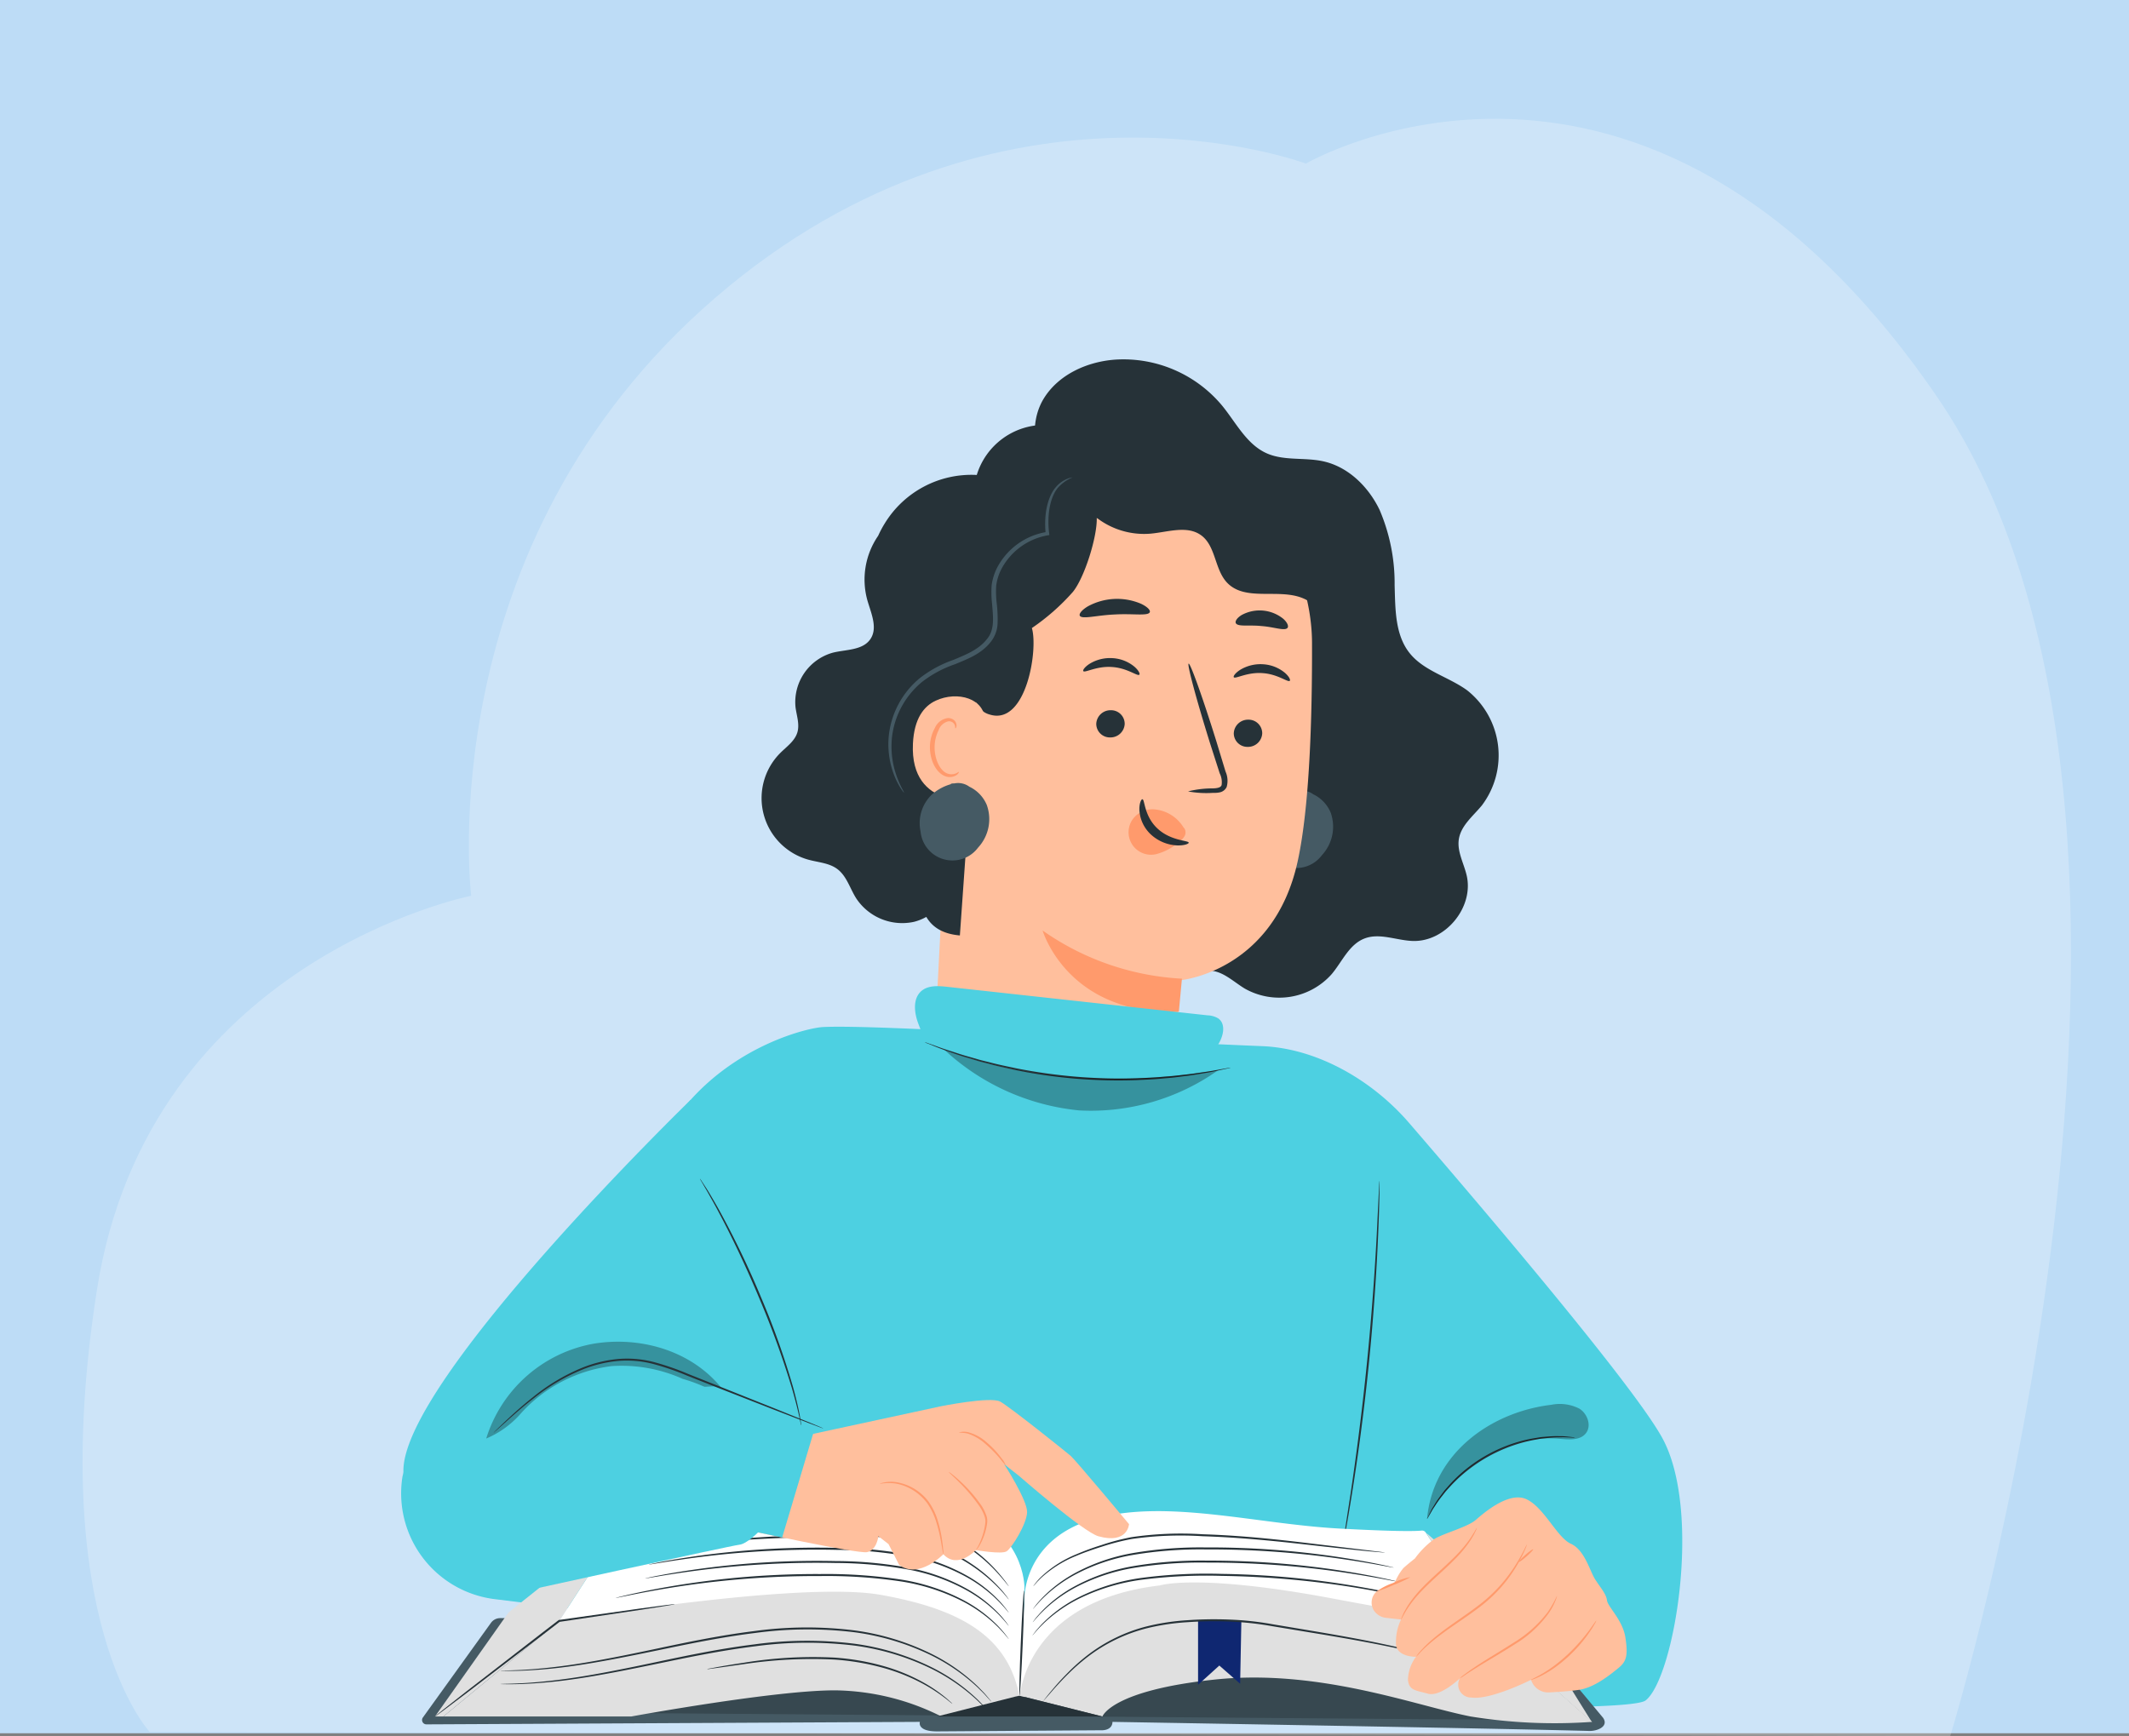 <svg xmlns="http://www.w3.org/2000/svg" width="293.5" height="239.399" viewBox="0 0 293.5 239.399">
  <rect x="0" y="0" width="293.5" height="239.399" fill="#808080" stroke="none"/>
  <g id="Grupo_222385" data-name="Grupo 222385" transform="translate(-180.75 -5704)">
    <g id="Grupo_222384" data-name="Grupo 222384">
      <g id="Grupo_222383" data-name="Grupo 222383">
        <g id="Grupo_222382" data-name="Grupo 222382">
          <g id="Grupo_222381" data-name="Grupo 222381">
            <g id="Grupo_222380" data-name="Grupo 222380">
              <g id="Grupo_222379" data-name="Grupo 222379">
                <g id="Grupo_222378" data-name="Grupo 222378">
                  <g id="Grupo_222377" data-name="Grupo 222377">
                    <g id="Grupo_148871" data-name="Grupo 148871" transform="translate(-0.75 5285.551)">
                      <g id="Grupo_109112" data-name="Grupo 109112" transform="translate(181.5 418.449)">
                        <g id="Grupo_108538" data-name="Grupo 108538" transform="translate(0 0)">
                          <rect id="Rectángulo_40278" data-name="Rectángulo 40278" width="293.5" height="239" fill="#bddcf6"/>
                          <path id="Trazado_196926" data-name="Trazado 196926" d="M2313.323-585.211s-41.777-15.661-81.4,18.488-33.672,82.474-33.672,82.474-44.469,8.783-51.593,54.347,7.278,60.953,7.278,60.953l248.212.58s38.666-125.574-1.852-184.738S2313.323-585.211,2313.323-585.211Z" transform="translate(-2133.296 607.768)" fill="#fff" opacity="0.24"/>
                        </g>
                      </g>
                    </g>
                    <g id="Grupo_218364" data-name="Grupo 218364" transform="translate(285.751 5753.547)">
                      <g id="Grupo_218248" data-name="Grupo 218248" transform="translate(24.28)">
                        <g id="Grupo_218247" data-name="Grupo 218247">
                          <g id="Grupo_218246" data-name="Grupo 218246">
                            <g id="Grupo_218245" data-name="Grupo 218245">
                              <g id="Grupo_218244" data-name="Grupo 218244">
                                <g id="Grupo_218243" data-name="Grupo 218243">
                                  <g id="Grupo_218242" data-name="Grupo 218242">
                                    <g id="Grupo_218241" data-name="Grupo 218241">
                                      <g id="Grupo_218240" data-name="Grupo 218240">
                                        <path id="Trazado_224033" data-name="Trazado 224033" d="M237.568,128.821c-3.056-2.341-3.417-7.176-1.362-10.431s5.96-5,9.8-5.274a17.713,17.713,0,0,1,14.759,6.379c1.9,2.335,3.345,5.291,6.09,6.527,2.413,1.086,5.237.546,7.821,1.116,3.465.763,6.249,3.519,7.778,6.721a25.7,25.7,0,0,1,2.063,10.361c.1,3.254.037,6.811,2.064,9.359,1.977,2.484,5.377,3.274,7.943,5.143a11.448,11.448,0,0,1,2.014,15.875c-1.211,1.47-2.877,2.769-3.168,4.652-.266,1.719.715,3.356,1.093,5.053.972,4.37-2.954,9.114-7.428,8.977-2.259-.069-4.59-1.157-6.694-.33s-3.047,3.169-4.489,4.891a9.663,9.663,0,0,1-12,2c-1.582-.957-3.025-2.433-4.873-2.471s-3.426,1.4-5.26,1.59c-2.4.248-4.491-1.689-5.724-3.766s-2.007-4.464-3.664-6.222c-2.169-2.3-5.43-3.11-8.318-4.4a24.461,24.461,0,0,1-10.75-35.348" transform="translate(-221.538 -113.075)" fill="#263238"/>
                                      </g>
                                    </g>
                                  </g>
                                </g>
                              </g>
                            </g>
                          </g>
                        </g>
                      </g>
                      <g id="Grupo_218257" data-name="Grupo 218257" transform="translate(69.202 59.482)">
                        <g id="Grupo_218256" data-name="Grupo 218256">
                          <g id="Grupo_218255" data-name="Grupo 218255">
                            <g id="Grupo_218254" data-name="Grupo 218254">
                              <g id="Grupo_218253" data-name="Grupo 218253">
                                <g id="Grupo_218252" data-name="Grupo 218252">
                                  <g id="Grupo_218251" data-name="Grupo 218251">
                                    <g id="Grupo_218250" data-name="Grupo 218250">
                                      <g id="Grupo_218249" data-name="Grupo 218249">
                                        <path id="Trazado_224034" data-name="Trazado 224034" d="M309.053,228.414a6.639,6.639,0,0,1,2.779-1.5l-.2-.03a3.875,3.875,0,0,1,.571-.046,2.623,2.623,0,0,1,2.031.435l-.019,0a4.88,4.88,0,0,1,2.454,2.548,5.775,5.775,0,0,1-1.2,5.867,4.413,4.413,0,0,1-7.934-2.221A5.48,5.48,0,0,1,309.053,228.414Z" transform="translate(-307.429 -226.802)" fill="#455a64"/>
                                      </g>
                                    </g>
                                  </g>
                                </g>
                              </g>
                            </g>
                          </g>
                        </g>
                      </g>
                      <g id="Grupo_218298" data-name="Grupo 218298" transform="translate(23.196 18.665)">
                        <path id="Trazado_224035" data-name="Trazado 224035" d="M272.141,169.151c-.031-9.2-5.431-20.8-14.617-20.378l-28.935,5.506a5.381,5.381,0,0,0-5.131,5.162L219.466,237l32.75-.175c.4-5.546,1.862-21.172,1.862-21.12,0,0,12.741-1.211,16.076-16.339C271.814,191.843,272.175,179.368,272.141,169.151Z" transform="translate(-219.466 -148.762)" fill="#ffbf9d"/>
                        <g id="Grupo_218261" data-name="Grupo 218261" transform="translate(41.889 31.025)">
                          <g id="Grupo_218260" data-name="Grupo 218260">
                            <g id="Grupo_218259" data-name="Grupo 218259">
                              <g id="Grupo_218258" data-name="Grupo 218258">
                                <path id="Trazado_224036" data-name="Trazado 224036" d="M303.478,209.969a1.961,1.961,0,0,1-2.006,1.863,1.877,1.877,0,0,1-1.914-1.887,1.962,1.962,0,0,1,2-1.864A1.878,1.878,0,0,1,303.478,209.969Z" transform="translate(-299.557 -208.081)" fill="#263238"/>
                              </g>
                            </g>
                          </g>
                        </g>
                        <g id="Grupo_218265" data-name="Grupo 218265" transform="translate(41.871 23.372)">
                          <g id="Grupo_218264" data-name="Grupo 218264">
                            <g id="Grupo_218263" data-name="Grupo 218263">
                              <g id="Grupo_218262" data-name="Grupo 218262">
                                <path id="Trazado_224037" data-name="Trazado 224037" d="M307.257,195.746c-.258.241-1.676-.946-3.784-1.066-2.1-.15-3.715.842-3.928.571-.106-.121.169-.567.872-1.018a5.385,5.385,0,0,1,3.164-.772,5.173,5.173,0,0,1,2.993,1.167C307.191,195.163,307.383,195.638,307.257,195.746Z" transform="translate(-299.522 -193.449)" fill="#263238"/>
                              </g>
                            </g>
                          </g>
                        </g>
                        <g id="Grupo_218269" data-name="Grupo 218269" transform="translate(22.931 29.721)">
                          <g id="Grupo_218268" data-name="Grupo 218268">
                            <g id="Grupo_218267" data-name="Grupo 218267">
                              <g id="Grupo_218266" data-name="Grupo 218266">
                                <path id="Trazado_224038" data-name="Trazado 224038" d="M267.23,207.476a1.962,1.962,0,0,1-2.006,1.864,1.876,1.876,0,0,1-1.913-1.886,1.963,1.963,0,0,1,2-1.865A1.877,1.877,0,0,1,267.23,207.476Z" transform="translate(-263.31 -205.588)" fill="#263238"/>
                              </g>
                            </g>
                          </g>
                        </g>
                        <g id="Grupo_218273" data-name="Grupo 218273" transform="translate(21.13 22.53)">
                          <g id="Grupo_218272" data-name="Grupo 218272">
                            <g id="Grupo_218271" data-name="Grupo 218271">
                              <g id="Grupo_218270" data-name="Grupo 218270">
                                <path id="Trazado_224039" data-name="Trazado 224039" d="M267.6,194.136c-.259.241-1.679-.946-3.786-1.066-2.1-.15-3.715.842-3.928.57-.105-.121.167-.567.872-1.017a5.388,5.388,0,0,1,3.164-.773,5.179,5.179,0,0,1,2.993,1.167C267.534,193.554,267.728,194.028,267.6,194.136Z" transform="translate(-259.866 -191.839)" fill="#263238"/>
                              </g>
                            </g>
                          </g>
                        </g>
                        <g id="Grupo_218277" data-name="Grupo 218277" transform="translate(35.582 23.295)">
                          <g id="Grupo_218276" data-name="Grupo 218276">
                            <g id="Grupo_218275" data-name="Grupo 218275">
                              <g id="Grupo_218274" data-name="Grupo 218274">
                                <path id="Trazado_224040" data-name="Trazado 224040" d="M287.5,210.92a13.957,13.957,0,0,1,3.46-.414c.541-.024,1.057-.1,1.169-.462a2.74,2.74,0,0,0-.264-1.617q-.643-2-1.347-4.193c-1.862-5.966-3.176-10.859-2.936-10.932s1.947,4.7,3.809,10.671q.668,2.205,1.279,4.213a3.118,3.118,0,0,1,.153,2.129,1.353,1.353,0,0,1-.932.734,3.629,3.629,0,0,1-.922.073A13.759,13.759,0,0,1,287.5,210.92Z" transform="translate(-287.498 -193.301)" fill="#263238"/>
                              </g>
                            </g>
                          </g>
                        </g>
                        <g id="Grupo_218281" data-name="Grupo 218281" transform="translate(15.536 60.098)">
                          <g id="Grupo_218280" data-name="Grupo 218280">
                            <g id="Grupo_218279" data-name="Grupo 218279">
                              <g id="Grupo_218278" data-name="Grupo 218278">
                                <path id="Trazado_224041" data-name="Trazado 224041" d="M268.377,270.31a36.724,36.724,0,0,1-19.207-6.641s3.411,11.72,18.78,11.2Z" transform="translate(-249.17 -263.669)" fill="#ff9a6c"/>
                              </g>
                            </g>
                          </g>
                        </g>
                        <g id="Grupo_218285" data-name="Grupo 218285" transform="translate(27.413 43.386)">
                          <g id="Grupo_218284" data-name="Grupo 218284">
                            <g id="Grupo_218283" data-name="Grupo 218283">
                              <g id="Grupo_218282" data-name="Grupo 218282">
                                <path id="Trazado_224042" data-name="Trazado 224042" d="M279.437,234.234a5.2,5.2,0,0,0-4.134-2.519,3.382,3.382,0,0,0-2.863,1.343,3.1,3.1,0,0,0,3.195,4.843,7.7,7.7,0,0,0,3.218-1.734,2.406,2.406,0,0,0,.714-.749,1.077,1.077,0,0,0-.019-1.074" transform="translate(-271.878 -231.714)" fill="#ff9a6c"/>
                              </g>
                            </g>
                          </g>
                        </g>
                        <g id="Grupo_218289" data-name="Grupo 218289" transform="translate(28.876 42)">
                          <g id="Grupo_218288" data-name="Grupo 218288">
                            <g id="Grupo_218287" data-name="Grupo 218287">
                              <g id="Grupo_218286" data-name="Grupo 218286">
                                <path id="Trazado_224043" data-name="Trazado 224043" d="M275.093,229.066c.344,0,.212,2.288,2.074,4.029s4.311,1.634,4.31,1.955c.024.145-.57.412-1.6.378a5.7,5.7,0,0,1-3.606-1.5,4.97,4.97,0,0,1-1.592-3.369C274.649,229.6,274.938,229.044,275.093,229.066Z" transform="translate(-274.677 -229.066)" fill="#263238"/>
                              </g>
                            </g>
                          </g>
                        </g>
                        <g id="Grupo_218293" data-name="Grupo 218293" transform="translate(20.64 14.368)">
                          <g id="Grupo_218292" data-name="Grupo 218292">
                            <g id="Grupo_218291" data-name="Grupo 218291">
                              <g id="Grupo_218290" data-name="Grupo 218290">
                                <path id="Trazado_224044" data-name="Trazado 224044" d="M268.6,178.071c-.242.561-2.329.164-4.82.314-2.494.1-4.53.706-4.828.172-.132-.255.248-.772,1.087-1.28a8.4,8.4,0,0,1,7.35-.37C268.279,177.327,268.708,177.8,268.6,178.071Z" transform="translate(-258.929 -176.234)" fill="#263238"/>
                              </g>
                            </g>
                          </g>
                        </g>
                        <g id="Grupo_218297" data-name="Grupo 218297" transform="translate(42.141 15.96)">
                          <g id="Grupo_218296" data-name="Grupo 218296">
                            <g id="Grupo_218295" data-name="Grupo 218295">
                              <g id="Grupo_218294" data-name="Grupo 218294">
                                <path id="Trazado_224045" data-name="Trazado 224045" d="M307.194,181.689c-.4.456-1.821-.127-3.565-.255-1.74-.188-3.244.13-3.554-.391-.134-.252.127-.718.8-1.132a5.176,5.176,0,0,1,5.736.52C307.2,180.96,307.372,181.465,307.194,181.689Z" transform="translate(-300.04 -179.277)" fill="#263238"/>
                              </g>
                            </g>
                          </g>
                        </g>
                      </g>
                      <g id="Grupo_218304" data-name="Grupo 218304" transform="translate(41.026 8.867)">
                        <g id="Grupo_218303" data-name="Grupo 218303">
                          <g id="Grupo_218302" data-name="Grupo 218302">
                            <g id="Grupo_218301" data-name="Grupo 218301">
                              <g id="Grupo_218300" data-name="Grupo 218300">
                                <g id="Grupo_218299" data-name="Grupo 218299">
                                  <path id="Trazado_224046" data-name="Trazado 224046" d="M298.972,156.883a10.5,10.5,0,0,0-3.509-6.119,38.871,38.871,0,0,1-3.218-2.273c-2.045-1.971-2.282-5.109-3.422-7.71a11.55,11.55,0,0,0-8.253-6.587c-2.992-.575-6.182.056-9.059-.945-2.127-.74-3.9-2.32-6.069-2.933-4.219-1.194-8.48,1.534-11.862,4.326-.282,3.071,1.983,5.341,4.165,7.519a10.693,10.693,0,0,0,8.425,3.037c2.382-.222,5.056-1.18,6.975.248,2.019,1.5,1.823,4.727,3.571,6.537,2.5,2.586,6.994.763,10.338,2.084,2.583,1.02,4.016,3.7,5.59,5.989s4.034,4.548,6.755,3.995A31.245,31.245,0,0,0,298.972,156.883Z" transform="translate(-253.557 -130.028)" fill="#263238"/>
                                </g>
                              </g>
                            </g>
                          </g>
                        </g>
                      </g>
                      <g id="Grupo_218310" data-name="Grupo 218310" transform="translate(0 9.041)">
                        <g id="Grupo_218309" data-name="Grupo 218309">
                          <g id="Grupo_218308" data-name="Grupo 218308">
                            <g id="Grupo_218307" data-name="Grupo 218307">
                              <g id="Grupo_218306" data-name="Grupo 218306">
                                <g id="Grupo_218305" data-name="Grupo 218305">
                                  <path id="Trazado_224047" data-name="Trazado 224047" d="M230.48,141.217c-1.875-.72-5.7-2.313-6.586-4.072-1.921-3.822-5.654-6.644-9.71-6.78a9.743,9.743,0,0,0-9.414,6.9,14.009,14.009,0,0,0-12.675,6.663,14.729,14.729,0,0,0-.919,1.723,10.658,10.658,0,0,0-1.5,8.851c.513,1.8,1.476,3.829.438,5.382-1.056,1.581-3.36,1.43-5.2,1.89a7.076,7.076,0,0,0-5.135,7.482c.146,1.178.6,2.381.255,3.517-.357,1.183-1.463,1.943-2.338,2.815a8.808,8.808,0,0,0,3.885,14.734c1.347.369,2.835.442,3.956,1.276,1.285.956,1.735,2.642,2.581,4a7.6,7.6,0,0,0,7.974,3.291,6.953,6.953,0,0,0,1.721-.684c.8,1.353,2.167,2.34,4.627,2.557l2.268-32.171a2.669,2.669,0,0,0,1.812,1.7c5.052,1.621,6.743-8.936,5.846-11.917a30.111,30.111,0,0,0,5.653-4.983c1.608-1.978,3.367-7.6,3.291-10.213C223.157,143.449,231.3,141.533,230.48,141.217Z" transform="translate(-175.115 -130.36)" fill="#263238"/>
                                </g>
                              </g>
                            </g>
                          </g>
                        </g>
                      </g>
                      <g id="Grupo_218328" data-name="Grupo 218328" transform="translate(20.838 46.472)">
                        <g id="Grupo_218327" data-name="Grupo 218327">
                          <g id="Grupo_218326" data-name="Grupo 218326">
                            <g id="Grupo_218325" data-name="Grupo 218325">
                              <g id="Grupo_218324" data-name="Grupo 218324">
                                <g id="Grupo_218323" data-name="Grupo 218323">
                                  <g id="Grupo_218322" data-name="Grupo 218322">
                                    <g id="Grupo_218321" data-name="Grupo 218321">
                                      <g id="Grupo_218320" data-name="Grupo 218320">
                                        <g id="Grupo_218319" data-name="Grupo 218319">
                                          <g id="Grupo_218318" data-name="Grupo 218318">
                                            <g id="Grupo_218317" data-name="Grupo 218317">
                                              <g id="Grupo_218316" data-name="Grupo 218316">
                                                <g id="Grupo_218315" data-name="Grupo 218315">
                                                  <g id="Grupo_218314" data-name="Grupo 218314">
                                                    <g id="Grupo_218313" data-name="Grupo 218313">
                                                      <g id="Grupo_218312" data-name="Grupo 218312">
                                                        <g id="Grupo_218311" data-name="Grupo 218311">
                                                          <path id="Trazado_224048" data-name="Trazado 224048" d="M224.9,205.468c.125-3.279-3.809-4.329-6.783-2.944-1.633.761-2.98,2.462-3.143,5.94-.434,9.277,8.969,7.8,9,7.535C223.988,215.834,224.753,209.307,224.9,205.468Z" transform="translate(-214.958 -201.928)" fill="#ffbf9d"/>
                                                        </g>
                                                      </g>
                                                    </g>
                                                  </g>
                                                </g>
                                              </g>
                                            </g>
                                          </g>
                                        </g>
                                      </g>
                                    </g>
                                  </g>
                                </g>
                              </g>
                            </g>
                          </g>
                        </g>
                      </g>
                      <g id="Grupo_218347" data-name="Grupo 218347" transform="translate(23.196 49.473)">
                        <g id="Grupo_218346" data-name="Grupo 218346">
                          <g id="Grupo_218345" data-name="Grupo 218345">
                            <g id="Grupo_218344" data-name="Grupo 218344">
                              <g id="Grupo_218343" data-name="Grupo 218343">
                                <g id="Grupo_218342" data-name="Grupo 218342">
                                  <g id="Grupo_218341" data-name="Grupo 218341">
                                    <g id="Grupo_218340" data-name="Grupo 218340">
                                      <g id="Grupo_218339" data-name="Grupo 218339">
                                        <g id="Grupo_218338" data-name="Grupo 218338">
                                          <g id="Grupo_218337" data-name="Grupo 218337">
                                            <g id="Grupo_218336" data-name="Grupo 218336">
                                              <g id="Grupo_218335" data-name="Grupo 218335">
                                                <g id="Grupo_218334" data-name="Grupo 218334">
                                                  <g id="Grupo_218333" data-name="Grupo 218333">
                                                    <g id="Grupo_218332" data-name="Grupo 218332">
                                                      <g id="Grupo_218331" data-name="Grupo 218331">
                                                        <g id="Grupo_218330" data-name="Grupo 218330">
                                                          <g id="Grupo_218329" data-name="Grupo 218329">
                                                            <path id="Trazado_224049" data-name="Trazado 224049" d="M223.451,215.089c-.04-.031-.167.106-.446.218a1.619,1.619,0,0,1-1.209-.031c-.963-.406-1.715-2-1.683-3.675a5.342,5.342,0,0,1,.561-2.292,1.868,1.868,0,0,1,1.273-1.184.824.824,0,0,1,.933.487c.112.265.045.448.093.466.025.024.207-.146.15-.533a1.03,1.03,0,0,0-.337-.6,1.222,1.222,0,0,0-.883-.278,2.273,2.273,0,0,0-1.755,1.359,5.485,5.485,0,0,0-.681,2.56c-.028,1.872.847,3.666,2.17,4.116a1.732,1.732,0,0,0,1.489-.176C223.424,215.312,223.482,215.107,223.451,215.089Z" transform="translate(-219.466 -207.666)" fill="#ff9a6c"/>
                                                          </g>
                                                        </g>
                                                      </g>
                                                    </g>
                                                  </g>
                                                </g>
                                              </g>
                                            </g>
                                          </g>
                                        </g>
                                      </g>
                                    </g>
                                  </g>
                                </g>
                              </g>
                            </g>
                          </g>
                        </g>
                      </g>
                      <g id="Grupo_218356" data-name="Grupo 218356" transform="translate(17.471 16.274)">
                        <g id="Grupo_218355" data-name="Grupo 218355">
                          <g id="Grupo_218354" data-name="Grupo 218354">
                            <g id="Grupo_218353" data-name="Grupo 218353">
                              <g id="Grupo_218352" data-name="Grupo 218352">
                                <g id="Grupo_218351" data-name="Grupo 218351">
                                  <g id="Grupo_218350" data-name="Grupo 218350">
                                    <g id="Grupo_218349" data-name="Grupo 218349">
                                      <g id="Grupo_218348" data-name="Grupo 218348">
                                        <path id="Trazado_224050" data-name="Trazado 224050" d="M233.907,144.2a5.547,5.547,0,0,0-1.98,1.382c-1.026,1.178-1.584,3.562-1.244,6.332l.029.237-.233.037a8.976,8.976,0,0,0-6.418,4.721,6.988,6.988,0,0,0-.677,2.213,13.658,13.658,0,0,0,.073,2.468,18.347,18.347,0,0,1,.12,2.662,4.361,4.361,0,0,1-.973,2.663c-1.3,1.648-3.228,2.346-4.889,3.041a15.6,15.6,0,0,0-4.54,2.433,11.6,11.6,0,0,0-4.135,7.44,12.1,12.1,0,0,0,.714,5.82c.5,1.315.965,1.963.91,2-.019.013-.141-.142-.359-.45a9.844,9.844,0,0,1-.787-1.45,11.782,11.782,0,0,1-.939-5.969,11.936,11.936,0,0,1,4.209-7.852,15.967,15.967,0,0,1,4.685-2.563c1.661-.7,3.478-1.394,4.614-2.85,1.147-1.313.851-3.186.728-4.865a14.076,14.076,0,0,1-.059-2.59,7.524,7.524,0,0,1,.758-2.419,9.4,9.4,0,0,1,6.89-4.928l-.2.274c-.3-2.9.358-5.359,1.519-6.578a3.9,3.9,0,0,1,1.55-1.051A2.27,2.27,0,0,1,233.907,144.2Z" transform="translate(-208.52 -144.19)" fill="#455a64"/>
                                      </g>
                                    </g>
                                  </g>
                                </g>
                              </g>
                            </g>
                          </g>
                        </g>
                      </g>
                      <g id="Grupo_218363" data-name="Grupo 218363" transform="translate(21.799 58.439)">
                        <g id="Grupo_218362" data-name="Grupo 218362">
                          <g id="Grupo_218361" data-name="Grupo 218361">
                            <g id="Grupo_218360" data-name="Grupo 218360">
                              <g id="Grupo_218359" data-name="Grupo 218359">
                                <g id="Grupo_218358" data-name="Grupo 218358">
                                  <g id="Grupo_218357" data-name="Grupo 218357">
                                    <path id="Trazado_224051" data-name="Trazado 224051" d="M218.42,226.422a6.627,6.627,0,0,1,2.779-1.5l-.2-.03a3.88,3.88,0,0,1,.571-.046,2.623,2.623,0,0,1,2.031.435l-.019,0a4.875,4.875,0,0,1,2.453,2.548,5.774,5.774,0,0,1-1.2,5.867,4.413,4.413,0,0,1-7.933-2.221A5.477,5.477,0,0,1,218.42,226.422Z" transform="translate(-216.795 -224.809)" fill="#455a64"/>
                                  </g>
                                </g>
                              </g>
                            </g>
                          </g>
                        </g>
                      </g>
                    </g>
                    <g id="Grupo_218372" data-name="Grupo 218372" transform="translate(236.021 5839.982)">
                      <path id="Trazado_224052" data-name="Trazado 224052" d="M119.965,308.333S80.034,347.1,80.377,359.614a3.1,3.1,0,0,1-.123.612,14.7,14.7,0,0,0,12.8,16.955L108.5,379.1l32.978-42.541L132.548,312.8Z" transform="translate(-80.034 -292.645)" fill="#4dd0e1"/>
                      <path id="Trazado_224053" data-name="Trazado 224053" d="M129.992,318.218a139.364,139.364,0,0,1,13.8-19.089c6.964-7.746,16.239-9.955,18.294-10.052,7.638-.361,39.833,1.812,60.487,2.635,7.673.306,15.251,4.764,20.265,10.579,11.232,13.026,30.92,36.236,34.878,43.386,5.605,10.126,1.67,33.18-2.263,36.257s-124.615-2.163-124.615-2.163Z" transform="translate(-103.863 -283.441)" fill="#4dd0e1"/>
                      <g id="Grupo_218365" data-name="Grupo 218365" transform="translate(141.459 62.053)">
                        <path id="Trazado_224054" data-name="Trazado 224054" d="M370.877,397.17a.909.909,0,0,1-.254.009l-.719-.027-.519-.026c-.189,0-.4.009-.617.013a14.4,14.4,0,0,0-1.5.078l-.869.088c-.3.033-.611.1-.934.157a20.5,20.5,0,0,0-2.034.467,21.267,21.267,0,0,0-8.311,4.581,20.526,20.526,0,0,0-1.481,1.471c-.217.244-.442.468-.631.706l-.539.688a14.5,14.5,0,0,0-.867,1.227c-.121.185-.242.353-.34.515l-.255.452-.361.622a.923.923,0,0,1-.143.21.883.883,0,0,1,.094-.234l.317-.649.236-.467c.092-.167.207-.34.324-.53a13.182,13.182,0,0,1,.842-1.261l.531-.706c.187-.244.41-.473.626-.724a19.739,19.739,0,0,1,1.481-1.506,20.726,20.726,0,0,1,8.41-4.635,19.688,19.688,0,0,1,2.064-.448c.327-.049.641-.115.947-.143l.88-.072a13.352,13.352,0,0,1,1.516-.039c.223,0,.43,0,.621.009l.52.05.719.078A.864.864,0,0,1,370.877,397.17Z" transform="translate(-350.502 -396.983)" fill="#263238"/>
                      </g>
                      <g id="Grupo_218366" data-name="Grupo 218366" transform="translate(41.224 26.541)">
                        <path id="Trazado_224055" data-name="Trazado 224055" d="M172.826,363.142a1.974,1.974,0,0,1-.1-.365l-.221-1.053c-.206-.912-.53-2.224-1-3.828a122.55,122.55,0,0,0-4.453-12.272c-1.965-4.71-3.986-8.868-5.561-11.817-.387-.742-.752-1.4-1.081-1.98s-.6-1.081-.845-1.479l-.543-.93a1.974,1.974,0,0,1-.174-.335,2.019,2.019,0,0,1,.22.305l.587.9c.258.391.55.884.886,1.458s.72,1.227,1.118,1.964a123.575,123.575,0,0,1,5.643,11.8,108.821,108.821,0,0,1,4.387,12.323c.446,1.616.743,2.94.917,3.861.071.441.128.795.172,1.065A1.983,1.983,0,0,1,172.826,363.142Z" transform="translate(-158.855 -329.083)" fill="#263238"/>
                      </g>
                      <g id="Grupo_218367" data-name="Grupo 218367" transform="translate(129.821 26.867)">
                        <path id="Trazado_224056" data-name="Trazado 224056" d="M333.333,329.706a.48.48,0,0,1,.01.131c0,.1,0,.229,0,.384q-.007.54-.02,1.477c-.02,1.282-.078,3.137-.176,5.427-.192,4.581-.589,10.906-1.289,17.868s-1.579,13.242-2.306,17.77c-.362,2.264-.676,4.093-.912,5.353l-.275,1.451-.078.376a.066.066,0,1,1-.027,0c.014-.1.03-.227.051-.38q.082-.534.224-1.459c.2-1.29.48-3.116.826-5.364.677-4.532,1.521-10.809,2.225-17.767s1.127-13.274,1.368-17.851c.11-2.271.2-4.118.263-5.422q.045-.934.072-1.474c.01-.155.018-.281.025-.383A.468.468,0,0,1,333.333,329.706Z" transform="translate(-328.251 -329.706)" fill="#263238"/>
                      </g>
                      <path id="Trazado_224057" data-name="Trazado 224057" d="M257.334,282.779a3.093,3.093,0,0,0-1.474-.419l-35.9-3.934c-1.227-.134-2.61-.224-3.545.582-1.186,1.022-1,2.911-.467,4.382s1.336,2.973,1.047,4.512l38.523,2.415c-.24-1.39.866-2.6,1.681-3.746S258.487,283.591,257.334,282.779Z" transform="translate(-144.665 -278.337)" fill="#4dd0e1"/>
                      <g id="Grupo_218368" data-name="Grupo 218368" transform="translate(72.204 7.724)">
                        <path id="Trazado_224058" data-name="Trazado 224058" d="M260.271,296.619a2.6,2.6,0,0,1-.423.111l-1.223.268c-.531.118-1.183.252-1.947.37s-1.628.29-2.595.4l-1.515.191c-.527.064-1.079.1-1.649.153-1.139.118-2.361.162-3.646.225a71.079,71.079,0,0,1-16.653-1.386c-1.257-.275-2.456-.521-3.559-.825-.553-.147-1.092-.273-1.6-.424L224,295.261c-.936-.266-1.762-.573-2.494-.821s-1.355-.483-1.858-.687l-1.162-.466a2.539,2.539,0,0,1-.4-.18,2.651,2.651,0,0,1,.418.129l1.179.418c.509.189,1.134.413,1.871.642s1.563.527,2.5.78l1.463.421c.509.144,1.047.265,1.6.407,1.1.294,2.3.531,3.553.8a74.009,74.009,0,0,0,16.6,1.381c1.281-.056,2.5-.091,3.635-.2.568-.049,1.119-.079,1.645-.137l1.513-.173c.966-.1,1.831-.247,2.594-.356s1.418-.222,1.951-.324l1.232-.218A2.615,2.615,0,0,1,260.271,296.619Z" transform="translate(-218.087 -293.106)" fill="#263238"/>
                      </g>
                      <g id="Grupo_218369" data-name="Grupo 218369" transform="translate(11.758 49.027)" opacity="0.3">
                        <path id="Trazado_224059" data-name="Trazado 224059" d="M117.375,372.342a19.014,19.014,0,0,0-14.86,13.084,13.059,13.059,0,0,0,4.813-3.5,20.142,20.142,0,0,1,12.513-6.489,20.626,20.626,0,0,1,9.766,1.766,21.284,21.284,0,0,1,4.3,1.742l1.69.384C131.626,373.612,124.246,371.231,117.375,372.342Z" transform="translate(-102.515 -372.076)"/>
                      </g>
                      <g id="Grupo_218370" data-name="Grupo 218370" transform="translate(74.868 8.728)" opacity="0.3">
                        <path id="Trazado_224060" data-name="Trazado 224060" d="M223.181,295.026a31.87,31.87,0,0,0,18.645,8.406,30.343,30.343,0,0,0,19.157-5.547C247.034,300.055,234.343,299.311,223.181,295.026Z" transform="translate(-223.181 -295.026)"/>
                      </g>
                      <g id="Grupo_218371" data-name="Grupo 218371" transform="translate(141.46 57.637)" opacity="0.3">
                        <path id="Trazado_224061" data-name="Trazado 224061" d="M371.52,389.168a5.9,5.9,0,0,0-3.873-.542c-8.294.984-16.326,6.635-17.143,15.746h0c3.49-6.756,10.68-11.712,18.256-11.057,1.276.11,2.791.259,3.611-.726C373.222,391.567,372.642,389.881,371.52,389.168Z" transform="translate(-350.504 -388.538)"/>
                      </g>
                    </g>
                    <g id="Grupo_218390" data-name="Grupo 218390" transform="translate(238.935 5910.944)">
                      <g id="Grupo_218386" data-name="Grupo 218386">
                        <path id="Trazado_224062" data-name="Trazado 224062" d="M86.208,459.6l68.025-.343s-.449,1.313,2.37,1.313l22.49-.157s1.66.157,1.69-1.156c0,0,52.735.889,65.76,1.252.976.027,2.7-.563,1.887-1.8l-4.544-5.445-75.24-7.308-53.373,5.606-18.3-6.61h-.605a1.557,1.557,0,0,0-1.264.647l-9.4,13.07A.6.6,0,0,0,86.208,459.6Z" transform="translate(-85.604 -428.77)" fill="#455a64"/>
                        <path id="Trazado_224063" data-name="Trazado 224063" d="M141.754,462.41l121.182.939-28.5-8.827-35.528,1L163.36,454.1Z" transform="translate(-112.386 -433.137)" opacity="0.2"/>
                        <path id="Trazado_224064" data-name="Trazado 224064" d="M185.211,440.9l.677-14.912s.135-8.2-9.742-10.935-22.191.746-33.692,1.367-11.366-.249-11.366-.249l-9.336,14.415,36.669,5.344s21.243,1.242,21.649,1.367S185.211,440.9,185.211,440.9Z" transform="translate(-102.845 -414.015)" fill="#fff"/>
                        <path id="Trazado_224065" data-name="Trazado 224065" d="M242.858,442.73l.8-14.013s-.135-8.2,9.742-10.935,22.191.746,33.692,1.367c8.046.435,10.541.362,11.314.279a.592.592,0,0,1,.56.257l8.829,13.63-36.669,5.344s-21.243,1.243-21.65,1.367S242.858,442.73,242.858,442.73Z" transform="translate(-160.611 -415.318)" fill="#fff"/>
                        <path id="Trazado_224066" data-name="Trazado 224066" d="M91.223,455.188l15.967-13.172s33.07-5.592,44.3-3.6,17.616,5.841,19.159,14.042l-10.77,2.734a33.412,33.412,0,0,0-14.343-3.6c-8.118-.125-28.414,3.6-28.414,3.6Z" transform="translate(-88.284 -425.448)" fill="#e0e0e0"/>
                        <path id="Trazado_224067" data-name="Trazado 224067" d="M254.57,454.027,243.2,451.168s.81-13.031,19.274-15.206c0,0,5.217-1.694,23.754,1.786s20.432,3.355,20.432,3.355l15.425,13.669a72.31,72.31,0,0,1-16.778-.745c-7.577-1.491-20.838-6.586-35.18-5.095S254.57,454.027,254.57,454.027Z" transform="translate(-160.776 -424.287)" fill="#e0e0e0"/>
                        <path id="Trazado_224068" data-name="Trazado 224068" d="M106.14,432.97l9.035-13.95-16.029,12.79L89.021,446.142h1.152Z" transform="translate(-87.234 -416.403)" fill="#e0e0e0"/>
                        <path id="Trazado_224069" data-name="Trazado 224069" d="M357.7,434.882l-7.362-12.374s14.667,12.755,14.8,13.112,7.99,12.931,7.99,12.931Z" transform="translate(-211.88 -418.066)" fill="#e0e0e0"/>
                        <path id="Trazado_224070" data-name="Trazado 224070" d="M221.354,468.27h22.732l-11.366-2.858-.6.124" transform="translate(-150.354 -438.531)" fill="#263238"/>
                        <g id="Grupo_218373" data-name="Grupo 218373" transform="translate(82.337 12.359)">
                          <path id="Trazado_224071" data-name="Trazado 224071" d="M243.059,452.168c-.075,0,0-3.257.172-7.266s.369-7.259.444-7.256,0,3.256-.172,7.267S243.134,452.171,243.059,452.168Z" transform="translate(-243.03 -437.646)" fill="#263238"/>
                        </g>
                        <g id="Grupo_218374" data-name="Grupo 218374" transform="translate(1.787 14.261)">
                          <path id="Trazado_224072" data-name="Trazado 224072" d="M122.07,441.286a1.51,1.51,0,0,1-.311.07l-.9.154-3.356.527-11.343,1.685.063-.027-2.179,1.678-10.588,8.1L90.227,455.9l-.886.65a2.034,2.034,0,0,1-.32.212,2.026,2.026,0,0,1,.287-.255l.855-.69,3.175-2.5,10.539-8.16,2.18-1.676.028-.021.035-.005,11.356-1.6,3.368-.446.909-.108A1.562,1.562,0,0,1,122.07,441.286Z" transform="translate(-89.021 -441.283)" fill="#263238"/>
                        </g>
                        <g id="Grupo_218375" data-name="Grupo 218375" transform="translate(26.71 10.102)">
                          <path id="Trazado_224073" data-name="Trazado 224073" d="M190.835,442.286a.6.6,0,0,1-.1-.107l-.276-.332c-.241-.291-.607-.713-1.113-1.222a19.8,19.8,0,0,0-4.9-3.554,28.039,28.039,0,0,0-8.542-2.735,69.871,69.871,0,0,0-11.017-.731,126.64,126.64,0,0,0-20.024,1.515c-2.542.4-4.587.791-6,1.071l-1.625.331-.424.081a.658.658,0,0,1-.146.018.572.572,0,0,1,.14-.046l.418-.107c.369-.089.911-.225,1.615-.381,1.406-.312,3.448-.735,5.99-1.157a120.1,120.1,0,0,1,20.055-1.6,68.381,68.381,0,0,1,11.058.756,27.786,27.786,0,0,1,8.591,2.812,19.2,19.2,0,0,1,4.883,3.65,14.777,14.777,0,0,1,1.08,1.263l.255.349A.594.594,0,0,1,190.835,442.286Z" transform="translate(-136.672 -433.33)" fill="#263238"/>
                        </g>
                        <g id="Grupo_218376" data-name="Grupo 218376" transform="translate(30.777 8.282)">
                          <path id="Trazado_224074" data-name="Trazado 224074" d="M194.545,438.806s-.036-.031-.095-.1l-.256-.306c-.108-.138-.251-.3-.424-.491s-.368-.411-.6-.646a19.468,19.468,0,0,0-4.477-3.381,26.643,26.643,0,0,0-7.83-2.8,57.411,57.411,0,0,0-10.185-.936,127.338,127.338,0,0,0-18.59.978c-2.366.3-4.273.6-5.589.819l-1.515.254-.395.061a.517.517,0,0,1-.137.011.509.509,0,0,1,.131-.039l.391-.087c.344-.072.85-.184,1.507-.3,1.311-.252,3.216-.581,5.582-.905a119.566,119.566,0,0,1,18.621-1.059,56.27,56.27,0,0,1,10.229.962,26.372,26.372,0,0,1,7.875,2.874,18.793,18.793,0,0,1,4.459,3.475c.231.242.427.466.588.667s.3.366.405.51l.235.324A.526.526,0,0,1,194.545,438.806Z" transform="translate(-144.449 -429.85)" fill="#263238"/>
                        </g>
                        <g id="Grupo_218377" data-name="Grupo 218377" transform="translate(31.261 6.462)">
                          <path id="Trazado_224075" data-name="Trazado 224075" d="M194.986,435.326a.535.535,0,0,1-.094-.1l-.254-.3c-.108-.136-.248-.3-.419-.487s-.364-.408-.6-.641a19.445,19.445,0,0,0-4.428-3.359,26.462,26.462,0,0,0-7.745-2.8,56.019,56.019,0,0,0-10.085-.961,127.376,127.376,0,0,0-18.419.919c-2.345.289-4.235.578-5.54.791l-1.5.245-.392.059a.514.514,0,0,1-.135.011.478.478,0,0,1,.13-.038l.387-.085c.341-.07.843-.178,1.494-.3,1.3-.245,3.188-.564,5.533-.878a119.6,119.6,0,0,1,18.45-1,54.923,54.923,0,0,1,10.13.989,26.2,26.2,0,0,1,7.79,2.879,18.758,18.758,0,0,1,4.409,3.453c.229.24.422.462.582.661s.3.363.4.505l.233.321A.49.49,0,0,1,194.986,435.326Z" transform="translate(-145.375 -426.37)" fill="#263238"/>
                        </g>
                        <g id="Grupo_218378" data-name="Grupo 218378" transform="translate(32.525 4.669)">
                          <path id="Trazado_224076" data-name="Trazado 224076" d="M196.139,431.871a.5.5,0,0,1-.092-.1l-.248-.3c-.213-.265-.543-.644-.989-1.109a23.04,23.04,0,0,0-11.667-6.491,44.223,44.223,0,0,0-9.88-.651c-7.06.045-13.447.346-18.046.831-2.3.234-4.155.48-5.434.671l-1.473.22-.384.052a.512.512,0,0,1-.133.009.486.486,0,0,1,.128-.036l.38-.079c.335-.063.827-.167,1.466-.27,1.275-.224,3.129-.5,5.43-.758a176.168,176.168,0,0,1,18.064-.912,43.626,43.626,0,0,1,9.936.678,22.3,22.3,0,0,1,7.493,3.135,21.47,21.47,0,0,1,4.2,3.528,13.823,13.823,0,0,1,.955,1.148l.227.315A.472.472,0,0,1,196.139,431.871Z" transform="translate(-147.791 -422.942)" fill="#263238"/>
                        </g>
                        <g id="Grupo_218379" data-name="Grupo 218379" transform="translate(33.001 2.823)">
                          <path id="Trazado_224077" data-name="Trazado 224077" d="M196.573,428.367a.489.489,0,0,1-.09-.1l-.244-.3c-.211-.264-.527-.65-.953-1.129a21.793,21.793,0,0,0-4.035-3.6,17.366,17.366,0,0,0-3.283-1.765,21.452,21.452,0,0,0-4.122-1.157,47.7,47.7,0,0,0-9.818-.616c-7,.209-13.322.884-17.9,1.239-2.29.187-4.145.32-5.429.393l-1.478.075-.385.012a.467.467,0,0,1-.132-.006.5.5,0,0,1,.13-.022l.383-.039,1.474-.126,5.419-.479c4.575-.4,10.891-1.11,17.912-1.319a46.912,46.912,0,0,1,9.871.641,21.408,21.408,0,0,1,4.161,1.195,17.307,17.307,0,0,1,3.307,1.815,20.832,20.832,0,0,1,4.006,3.689c.415.492.719.889.916,1.164l.223.314A.479.479,0,0,1,196.573,428.367Z" transform="translate(-148.701 -419.412)" fill="#263238"/>
                        </g>
                        <g id="Grupo_218384" data-name="Grupo 218384" transform="translate(84.156 4.546)">
                          <g id="Grupo_218380" data-name="Grupo 218380" transform="translate(0 5.523)">
                            <path id="Trazado_224078" data-name="Trazado 224078" d="M246.51,441.757a.6.6,0,0,1,.082-.123l.262-.344a14.612,14.612,0,0,1,1.1-1.242,19.21,19.21,0,0,1,4.949-3.56,27.806,27.806,0,0,1,8.641-2.654,68.456,68.456,0,0,1,11.07-.553,120.079,120.079,0,0,1,20.022,1.966c2.534.469,4.568.929,5.968,1.267.7.168,1.24.314,1.607.411l.416.115a.581.581,0,0,1,.14.048.608.608,0,0,1-.146-.021l-.423-.088-1.618-.361c-1.406-.306-3.444-.737-5.978-1.181a126.716,126.716,0,0,0-19.992-1.883,69.867,69.867,0,0,0-11.028.529,28.019,28.019,0,0,0-8.591,2.577,19.755,19.755,0,0,0-4.961,3.463c-.515.5-.889.915-1.136,1.2l-.281.326A.617.617,0,0,1,246.51,441.757Z" transform="translate(-246.509 -433.268)" fill="#263238"/>
                          </g>
                          <g id="Grupo_218381" data-name="Grupo 218381" transform="translate(0.033 3.704)">
                            <path id="Trazado_224079" data-name="Trazado 224079" d="M246.574,438.278a.519.519,0,0,1,.075-.115l.242-.32c.1-.142.244-.309.414-.5s.365-.417.6-.656a18.8,18.8,0,0,1,4.522-3.393,26.377,26.377,0,0,1,7.926-2.729,56.313,56.313,0,0,1,10.245-.775,119.589,119.589,0,0,1,18.6,1.4c2.36.368,4.258.732,5.565,1.008.654.133,1.159.254,1.5.332l.389.095a.5.5,0,0,1,.13.041.521.521,0,0,1-.136-.014l-.394-.068-1.51-.282c-1.311-.244-3.212-.578-5.572-.922a127.366,127.366,0,0,0-18.57-1.32,57.425,57.425,0,0,0-10.2.749,26.63,26.63,0,0,0-7.88,2.651,19.493,19.493,0,0,0-4.539,3.3c-.24.231-.445.444-.615.635s-.322.347-.433.483l-.262.3A.53.53,0,0,1,246.574,438.278Z" transform="translate(-246.573 -429.789)" fill="#263238"/>
                          </g>
                          <g id="Grupo_218382" data-name="Grupo 218382" transform="translate(0.067 1.884)">
                            <path id="Trazado_224080" data-name="Trazado 224080" d="M246.638,434.8a.524.524,0,0,1,.074-.113l.239-.316c.1-.141.241-.307.41-.5s.361-.415.594-.65a18.754,18.754,0,0,1,4.472-3.372,26.189,26.189,0,0,1,7.841-2.736,54.912,54.912,0,0,1,10.147-.8,119.554,119.554,0,0,1,18.428,1.339c2.339.357,4.221.71,5.516.979.649.13,1.149.248,1.489.324l.385.092a.52.52,0,0,1,.129.04.506.506,0,0,1-.135-.013l-.391-.066-1.5-.273c-1.3-.237-3.185-.561-5.524-.892a127.3,127.3,0,0,0-18.4-1.257,55.968,55.968,0,0,0-10.1.776,26.457,26.457,0,0,0-7.8,2.658,19.462,19.462,0,0,0-4.489,3.277c-.237.229-.439.441-.609.63s-.318.345-.428.479l-.259.3C246.674,434.768,246.641,434.8,246.638,434.8Z" transform="translate(-246.637 -426.309)" fill="#263238"/>
                          </g>
                          <g id="Grupo_218383" data-name="Grupo 218383" transform="translate(0.101)">
                            <path id="Trazado_224081" data-name="Trazado 224081" d="M246.7,429.939a8.807,8.807,0,0,1,1.31-1.491,15.673,15.673,0,0,1,4.571-2.882,36.4,36.4,0,0,1,3.511-1.294,31.555,31.555,0,0,1,4.155-1.094,46.969,46.969,0,0,1,9.817-.4c6.977.222,13.239,1.082,17.77,1.614l5.366.646,1.459.175.379.052a.51.51,0,0,1,.129.027.46.46,0,0,1-.131,0l-.381-.025-1.465-.124c-1.271-.116-3.109-.309-5.378-.561-4.537-.484-10.8-1.312-17.755-1.533a47.716,47.716,0,0,0-9.765.377,32.043,32.043,0,0,0-4.131,1.062c-1.279.4-2.456.811-3.5,1.255a16.166,16.166,0,0,0-4.576,2.784c-.242.207-.44.407-.61.583a5.8,5.8,0,0,0-.423.453l-.254.286A.493.493,0,0,1,246.7,429.939Z" transform="translate(-246.702 -422.707)" fill="#263238"/>
                          </g>
                        </g>
                        <path id="Trazado_224082" data-name="Trazado 224082" d="M290.144,445.556v8.849l2.931-2.652,2.87,2.512.167-8.616S291.4,445.4,290.144,445.556Z" transform="translate(-183.166 -429.034)" fill="#0f2771"/>
                        <g id="Grupo_218385" data-name="Grupo 218385" transform="translate(85.675 16.345)">
                          <path id="Trazado_224083" data-name="Trazado 224083" d="M303.887,450.58a.665.665,0,0,1-.15-.025l-.433-.1-1.66-.4c-1.441-.344-3.533-.82-6.133-1.33s-5.708-1.055-9.167-1.621l-5.427-.894a42.359,42.359,0,0,0-5.849-.63,52.723,52.723,0,0,0-5.887.086,31.624,31.624,0,0,0-5.411.805,22.464,22.464,0,0,0-8.293,3.989,27.418,27.418,0,0,0-2.678,2.351c-.751.736-1.361,1.405-1.859,1.954l-1.125,1.282-.294.333a.628.628,0,0,1-.107.107.661.661,0,0,1,.086-.125l.274-.35c.24-.308.608-.751,1.088-1.317s1.087-1.242,1.831-1.992a26.725,26.725,0,0,1,2.668-2.4,22.4,22.4,0,0,1,8.348-4.08,31.478,31.478,0,0,1,5.454-.828,52.146,52.146,0,0,1,5.918-.092,42.039,42.039,0,0,1,5.882.639l5.424.909c3.457.58,6.567,1.14,9.164,1.68s4.686,1.04,6.121,1.416c.719.184,1.273.342,1.648.449l.426.126A.622.622,0,0,1,303.887,450.58Z" transform="translate(-249.413 -445.266)" fill="#263238"/>
                        </g>
                      </g>
                      <g id="Grupo_218387" data-name="Grupo 218387" transform="translate(10.825 17.469)">
                        <path id="Trazado_224084" data-name="Trazado 224084" d="M173.96,457.656a.907.907,0,0,1-.131-.129l-.363-.4c-.161-.173-.348-.4-.589-.645l-.847-.837a26.463,26.463,0,0,0-6.209-4.313,34.521,34.521,0,0,0-10.713-3.254,53.432,53.432,0,0,0-13.744.1c-4.86.6-9.432,1.571-13.591,2.429s-7.917,1.6-11.1,2.06a69.65,69.65,0,0,1-7.579.713c-.9.026-1.6.035-2.07.022l-.538-.01a.942.942,0,0,1-.184-.013.957.957,0,0,1,.184-.015l.538-.016c.473-.005,1.169-.032,2.066-.073,1.792-.087,4.382-.317,7.555-.8s6.923-1.235,11.078-2.116,8.733-1.849,13.609-2.454a53.023,53.023,0,0,1,13.812-.076,34.3,34.3,0,0,1,10.766,3.331,25.716,25.716,0,0,1,6.2,4.408l.833.858c.236.254.417.485.572.664l.343.415A.885.885,0,0,1,173.96,457.656Z" transform="translate(-106.3 -447.415)" fill="#263238"/>
                      </g>
                      <g id="Grupo_218388" data-name="Grupo 218388" transform="translate(10.825 19.306)">
                        <path id="Trazado_224085" data-name="Trazado 224085" d="M173.96,461.168a.911.911,0,0,1-.131-.129l-.363-.4c-.161-.173-.348-.4-.589-.645l-.847-.838a26.446,26.446,0,0,0-6.209-4.312,34.506,34.506,0,0,0-10.713-3.255,53.426,53.426,0,0,0-13.744.1c-4.86.6-9.432,1.571-13.591,2.429s-7.917,1.6-11.1,2.06a69.663,69.663,0,0,1-7.579.713c-.9.026-1.6.035-2.07.023l-.538-.01a.917.917,0,0,1-.184-.013.906.906,0,0,1,.184-.015l.538-.017c.473-.005,1.169-.032,2.066-.073,1.792-.087,4.382-.316,7.555-.8s6.923-1.235,11.078-2.116,8.733-1.849,13.609-2.454a53.024,53.024,0,0,1,13.812-.076,34.286,34.286,0,0,1,10.766,3.332,25.717,25.717,0,0,1,6.2,4.407l.833.859c.236.253.417.485.572.664l.343.415A.943.943,0,0,1,173.96,461.168Z" transform="translate(-106.3 -450.927)" fill="#263238"/>
                      </g>
                      <g id="Grupo_218389" data-name="Grupo 218389" transform="translate(39.28 21.528)">
                        <path id="Trazado_224086" data-name="Trazado 224086" d="M194.534,461.637a1.759,1.759,0,0,1-.291-.213c-.189-.141-.444-.378-.808-.638a22.662,22.662,0,0,0-3.186-2.027,26.413,26.413,0,0,0-5.2-2.059,33.982,33.982,0,0,0-6.752-1.155,62.842,62.842,0,0,0-12.455.62l-3.755.529-1.022.14a1.865,1.865,0,0,1-.359.031,1.741,1.741,0,0,1,.35-.085l1.014-.191c.882-.159,2.16-.379,3.745-.615a58.777,58.777,0,0,1,12.5-.7,33.177,33.177,0,0,1,6.8,1.186,25.563,25.563,0,0,1,5.221,2.13,20.406,20.406,0,0,1,3.16,2.113c.356.275.6.525.779.68A1.788,1.788,0,0,1,194.534,461.637Z" transform="translate(-160.706 -455.176)" fill="#263238"/>
                      </g>
                    </g>
                    <g id="Grupo_218396" data-name="Grupo 218396" transform="translate(248.789 5891.341)">
                      <g id="Grupo_218394" data-name="Grupo 218394" transform="translate(34.907 5.713)">
                        <path id="Trazado_224087" data-name="Trazado 224087" d="M179.4,392.324l18.472-3.992s6.922-1.4,8.264-.659,9.052,6.911,9.715,7.486,8.039,9.407,8.039,9.407-.168,2.8-4.216,1.676c-2.085-.578-10.939-8.318-10.939-8.318l-2.061-1.626s3.229,5,3.163,6.642-2.117,4.922-2.821,5.374-4.245-.17-4.245-.17-2.509,2.711-4.481.575c0,0-3.364,3.5-6.094,1.471l-1.463-2.871-1.4-1.085s-.217,1.981-1.6,2.2-16.547-3.056-16.547-3.056l5.242-14.294Z" transform="translate(-171.189 -387.457)" fill="#ffbf9d"/>
                        <g id="Grupo_218391" data-name="Grupo 218391" transform="translate(27.844 9.919)">
                          <path id="Trazado_224088" data-name="Trazado 224088" d="M224.428,406.424a1.776,1.776,0,0,1,.427.288c.262.2.631.505,1.067.9a20.215,20.215,0,0,1,3.039,3.478,5.97,5.97,0,0,1,.6,1.2,2.292,2.292,0,0,1,.152,1.256,8.353,8.353,0,0,1-.555,2.017,6.491,6.491,0,0,1-.644,1.25c-.192.275-.344.39-.353.379s.1-.151.263-.435a8.458,8.458,0,0,0,.554-1.262,9.015,9.015,0,0,0,.485-1.975,2.705,2.705,0,0,0,.005-.567,2.767,2.767,0,0,0-.158-.57,5.9,5.9,0,0,0-.581-1.14,24.242,24.242,0,0,0-2.942-3.486C224.956,406.929,224.4,406.456,224.428,406.424Z" transform="translate(-224.427 -406.423)" fill="#ff9a6c"/>
                        </g>
                        <g id="Grupo_218392" data-name="Grupo 218392" transform="translate(18.312 11.276)">
                          <path id="Trazado_224089" data-name="Trazado 224089" d="M206.2,409.3a1.886,1.886,0,0,1,.57-.184,4.855,4.855,0,0,1,1.634-.067,6.958,6.958,0,0,1,4.556,2.707,8.931,8.931,0,0,1,1.282,2.679,17.139,17.139,0,0,1,.534,2.355c.107.678.165,1.23.194,1.612a2.416,2.416,0,0,1,.015.6c-.044.005-.142-.836-.4-2.174a19.814,19.814,0,0,0-.584-2.312,9.082,9.082,0,0,0-1.262-2.593,7.106,7.106,0,0,0-2.155-1.886,6.587,6.587,0,0,0-2.208-.792A7.3,7.3,0,0,0,206.2,409.3Z" transform="translate(-206.202 -409.017)" fill="#ff9a6c"/>
                        </g>
                        <g id="Grupo_218393" data-name="Grupo 218393" transform="translate(29.251 4.367)">
                          <path id="Trazado_224090" data-name="Trazado 224090" d="M227.116,395.935c0-.018.107-.052.318-.1a1.451,1.451,0,0,1,.391-.028,2.181,2.181,0,0,1,.518.056,6.169,6.169,0,0,1,2.6,1.413,12.862,12.862,0,0,1,2.021,2.158,3.85,3.85,0,0,1,.635,1.046,9.183,9.183,0,0,1-.787-.927,17.341,17.341,0,0,0-2.044-2.069,6.813,6.813,0,0,0-2.473-1.434A5.526,5.526,0,0,0,227.116,395.935Z" transform="translate(-227.116 -395.806)" fill="#ff9a6c"/>
                        </g>
                      </g>
                      <path id="Trazado_224091" data-name="Trazado 224091" d="M145.881,387.406l-9.24-3.6-17.024.873-8.485,11.442-3.4,16.48s31.177-6.847,32.166-6.938,2.577-1.7,2.577-1.7l3.328.7,4.261-14.281Z" transform="translate(-106.012 -380.001)" fill="#4dd0e1"/>
                      <g id="Grupo_218395" data-name="Grupo 218395">
                        <path id="Trazado_224092" data-name="Trazado 224092" d="M149.89,386.152a.449.449,0,0,1-.126-.035l-.36-.128-1.372-.515-5.028-1.939-7.443-2.909-4.39-1.73a35.785,35.785,0,0,0-4.768-1.639,14.393,14.393,0,0,0-4.981-.383,17.576,17.576,0,0,0-4.539,1.1,27.117,27.117,0,0,0-6.848,3.994c-1.8,1.39-3.154,2.634-4.1,3.479l-1.092.977-.288.25a.456.456,0,0,1-.1.078.493.493,0,0,1,.086-.1l.269-.27,1.057-1.015c.929-.869,2.269-2.137,4.057-3.552a26.79,26.79,0,0,1,6.877-4.077,17.689,17.689,0,0,1,4.6-1.132,14.575,14.575,0,0,1,5.072.384,35.479,35.479,0,0,1,4.8,1.656l4.384,1.745,7.422,2.963,4.995,2.02,1.353.562.349.152A.469.469,0,0,1,149.89,386.152Z" transform="translate(-104.447 -376.534)" fill="#263238"/>
                      </g>
                    </g>
                    <g id="Grupo_218403" data-name="Grupo 218403" transform="translate(369.836 5910.487)">
                      <path id="Trazado_224093" data-name="Trazado 224093" d="M336.175,428.681a2.061,2.061,0,0,1,.384-2.568L339.048,425a7.211,7.211,0,0,1,1.218-2.118c.636-.583,1.589-1.324,1.589-1.324a11.946,11.946,0,0,1,2.7-2.7c1.324-.794,4.555-1.642,5.667-2.6s4.608-4.025,7.044-2.86,4.184,5.262,6.091,6.127,2.6,3.725,3.336,4.89,1.536,2.013,1.642,2.913,2.172,2.7,2.542,5.138.158,3.283-.953,4.184-3.284,2.7-5.456,3.019c-1.218.178-2.887.29-4.117.354A2.461,2.461,0,0,1,358,438.612l-.15-.319s-5.561,2.807-8.209,2.436a1.779,1.779,0,0,1-1.589-2.648s-2.7,2.6-4.4,2.119-2.6-.424-2.754-1.907a5.544,5.544,0,0,1,1.108-3.183s-2.539.058-2.751-1.637a7.107,7.107,0,0,1,.689-3.5l-2.04-.231A2.3,2.3,0,0,1,336.175,428.681Z" transform="translate(-335.886 -413.141)" fill="#ffbf9d"/>
                      <g id="Grupo_218397" data-name="Grupo 218397" transform="translate(4.06 4.186)">
                        <path id="Trazado_224094" data-name="Trazado 224094" d="M354.109,421.145a2.976,2.976,0,0,1-.253.6,5,5,0,0,1-.361.675,9.149,9.149,0,0,1-.552.854,17.4,17.4,0,0,1-1.7,2.025c-.692.712-1.488,1.459-2.332,2.228s-1.634,1.512-2.322,2.216a17.9,17.9,0,0,0-1.683,1.995c-.864,1.211-1.2,2.082-1.257,2.056a3.007,3.007,0,0,1,.231-.61,4.82,4.82,0,0,1,.34-.687,8.4,8.4,0,0,1,.528-.869,16.141,16.141,0,0,1,1.659-2.058c.685-.721,1.476-1.474,2.32-2.244s1.64-1.506,2.336-2.2a19.609,19.609,0,0,0,1.722-1.963C353.683,421.974,354.056,421.119,354.109,421.145Z" transform="translate(-343.65 -421.145)" fill="#ff9a6c"/>
                      </g>
                      <g id="Grupo_218398" data-name="Grupo 218398" transform="translate(6.124 6.485)">
                        <path id="Trazado_224095" data-name="Trazado 224095" d="M362.888,425.54a.7.7,0,0,1-.066.216c-.051.139-.132.34-.245.6a19.585,19.585,0,0,1-1.094,2.106,20.3,20.3,0,0,1-2.062,2.856,20.672,20.672,0,0,1-3.165,2.931c-1.218.926-2.429,1.732-3.513,2.483s-2.042,1.449-2.81,2.082A21.385,21.385,0,0,0,348.2,440.4a5.545,5.545,0,0,1-.6.623,5.127,5.127,0,0,1,.525-.695,16.883,16.883,0,0,1,1.689-1.667c.758-.657,1.71-1.379,2.79-2.141s2.282-1.575,3.491-2.494a21.473,21.473,0,0,0,3.142-2.88,21.828,21.828,0,0,0,2.086-2.792c.531-.841.906-1.555,1.162-2.05A6.633,6.633,0,0,1,362.888,425.54Z" transform="translate(-347.595 -425.54)" fill="#ff9a6c"/>
                      </g>
                      <g id="Grupo_218399" data-name="Grupo 218399" transform="translate(20.29 7.14)">
                        <path id="Trazado_224096" data-name="Trazado 224096" d="M376.662,426.8c.05.057-.353.493-.9.974s-1.029.826-1.079.77.353-.493.9-.974S376.613,426.742,376.662,426.8Z" transform="translate(-374.68 -426.792)" fill="#ff9a6c"/>
                      </g>
                      <g id="Grupo_218400" data-name="Grupo 218400" transform="translate(12.166 13.533)">
                        <path id="Trazado_224097" data-name="Trazado 224097" d="M372.547,439.017a2.876,2.876,0,0,1-.211.676,8.812,8.812,0,0,1-.91,1.706,15.865,15.865,0,0,1-4.661,4.3c-2.089,1.341-4.043,2.438-5.409,3.308-.686.43-1.234.789-1.61,1.042a3.79,3.79,0,0,1-.6.374,3.223,3.223,0,0,1,.537-.46c.358-.28.892-.665,1.568-1.117,1.345-.915,3.287-2.041,5.366-3.375a16.81,16.81,0,0,0,4.65-4.184A15.487,15.487,0,0,0,372.547,439.017Z" transform="translate(-359.147 -439.016)" fill="#ff9a6c"/>
                      </g>
                      <g id="Grupo_218401" data-name="Grupo 218401" transform="translate(21.964 16.973)">
                        <path id="Trazado_224098" data-name="Trazado 224098" d="M386.895,445.593a1.7,1.7,0,0,1-.21.442,12.947,12.947,0,0,1-.706,1.129,19.944,19.944,0,0,1-4.738,4.865,15.233,15.233,0,0,1-1.68,1.044c-.246.138-.478.244-.682.336a5.077,5.077,0,0,1-.529.221,1.666,1.666,0,0,1-.468.142c-.018-.044.626-.3,1.585-.868a18.4,18.4,0,0,0,1.627-1.079c.586-.444,1.211-.958,1.834-1.536a25.08,25.08,0,0,0,2.9-3.239C386.492,446.16,386.857,445.57,386.895,445.593Z" transform="translate(-377.881 -445.593)" fill="#ff9a6c"/>
                      </g>
                      <g id="Grupo_218402" data-name="Grupo 218402" transform="translate(0.672 10.97)">
                        <path id="Trazado_224099" data-name="Trazado 224099" d="M341.844,434.127a16.09,16.09,0,0,1-2.3,1.07,19.711,19.711,0,0,1-2.368.919,8.611,8.611,0,0,1,2.262-1.17A9.509,9.509,0,0,1,341.844,434.127Z" transform="translate(-337.17 -434.116)" fill="#ff9a6c"/>
                      </g>
                    </g>
                  </g>
                </g>
              </g>
            </g>
          </g>
        </g>
      </g>
    </g>
  </g>
</svg>

